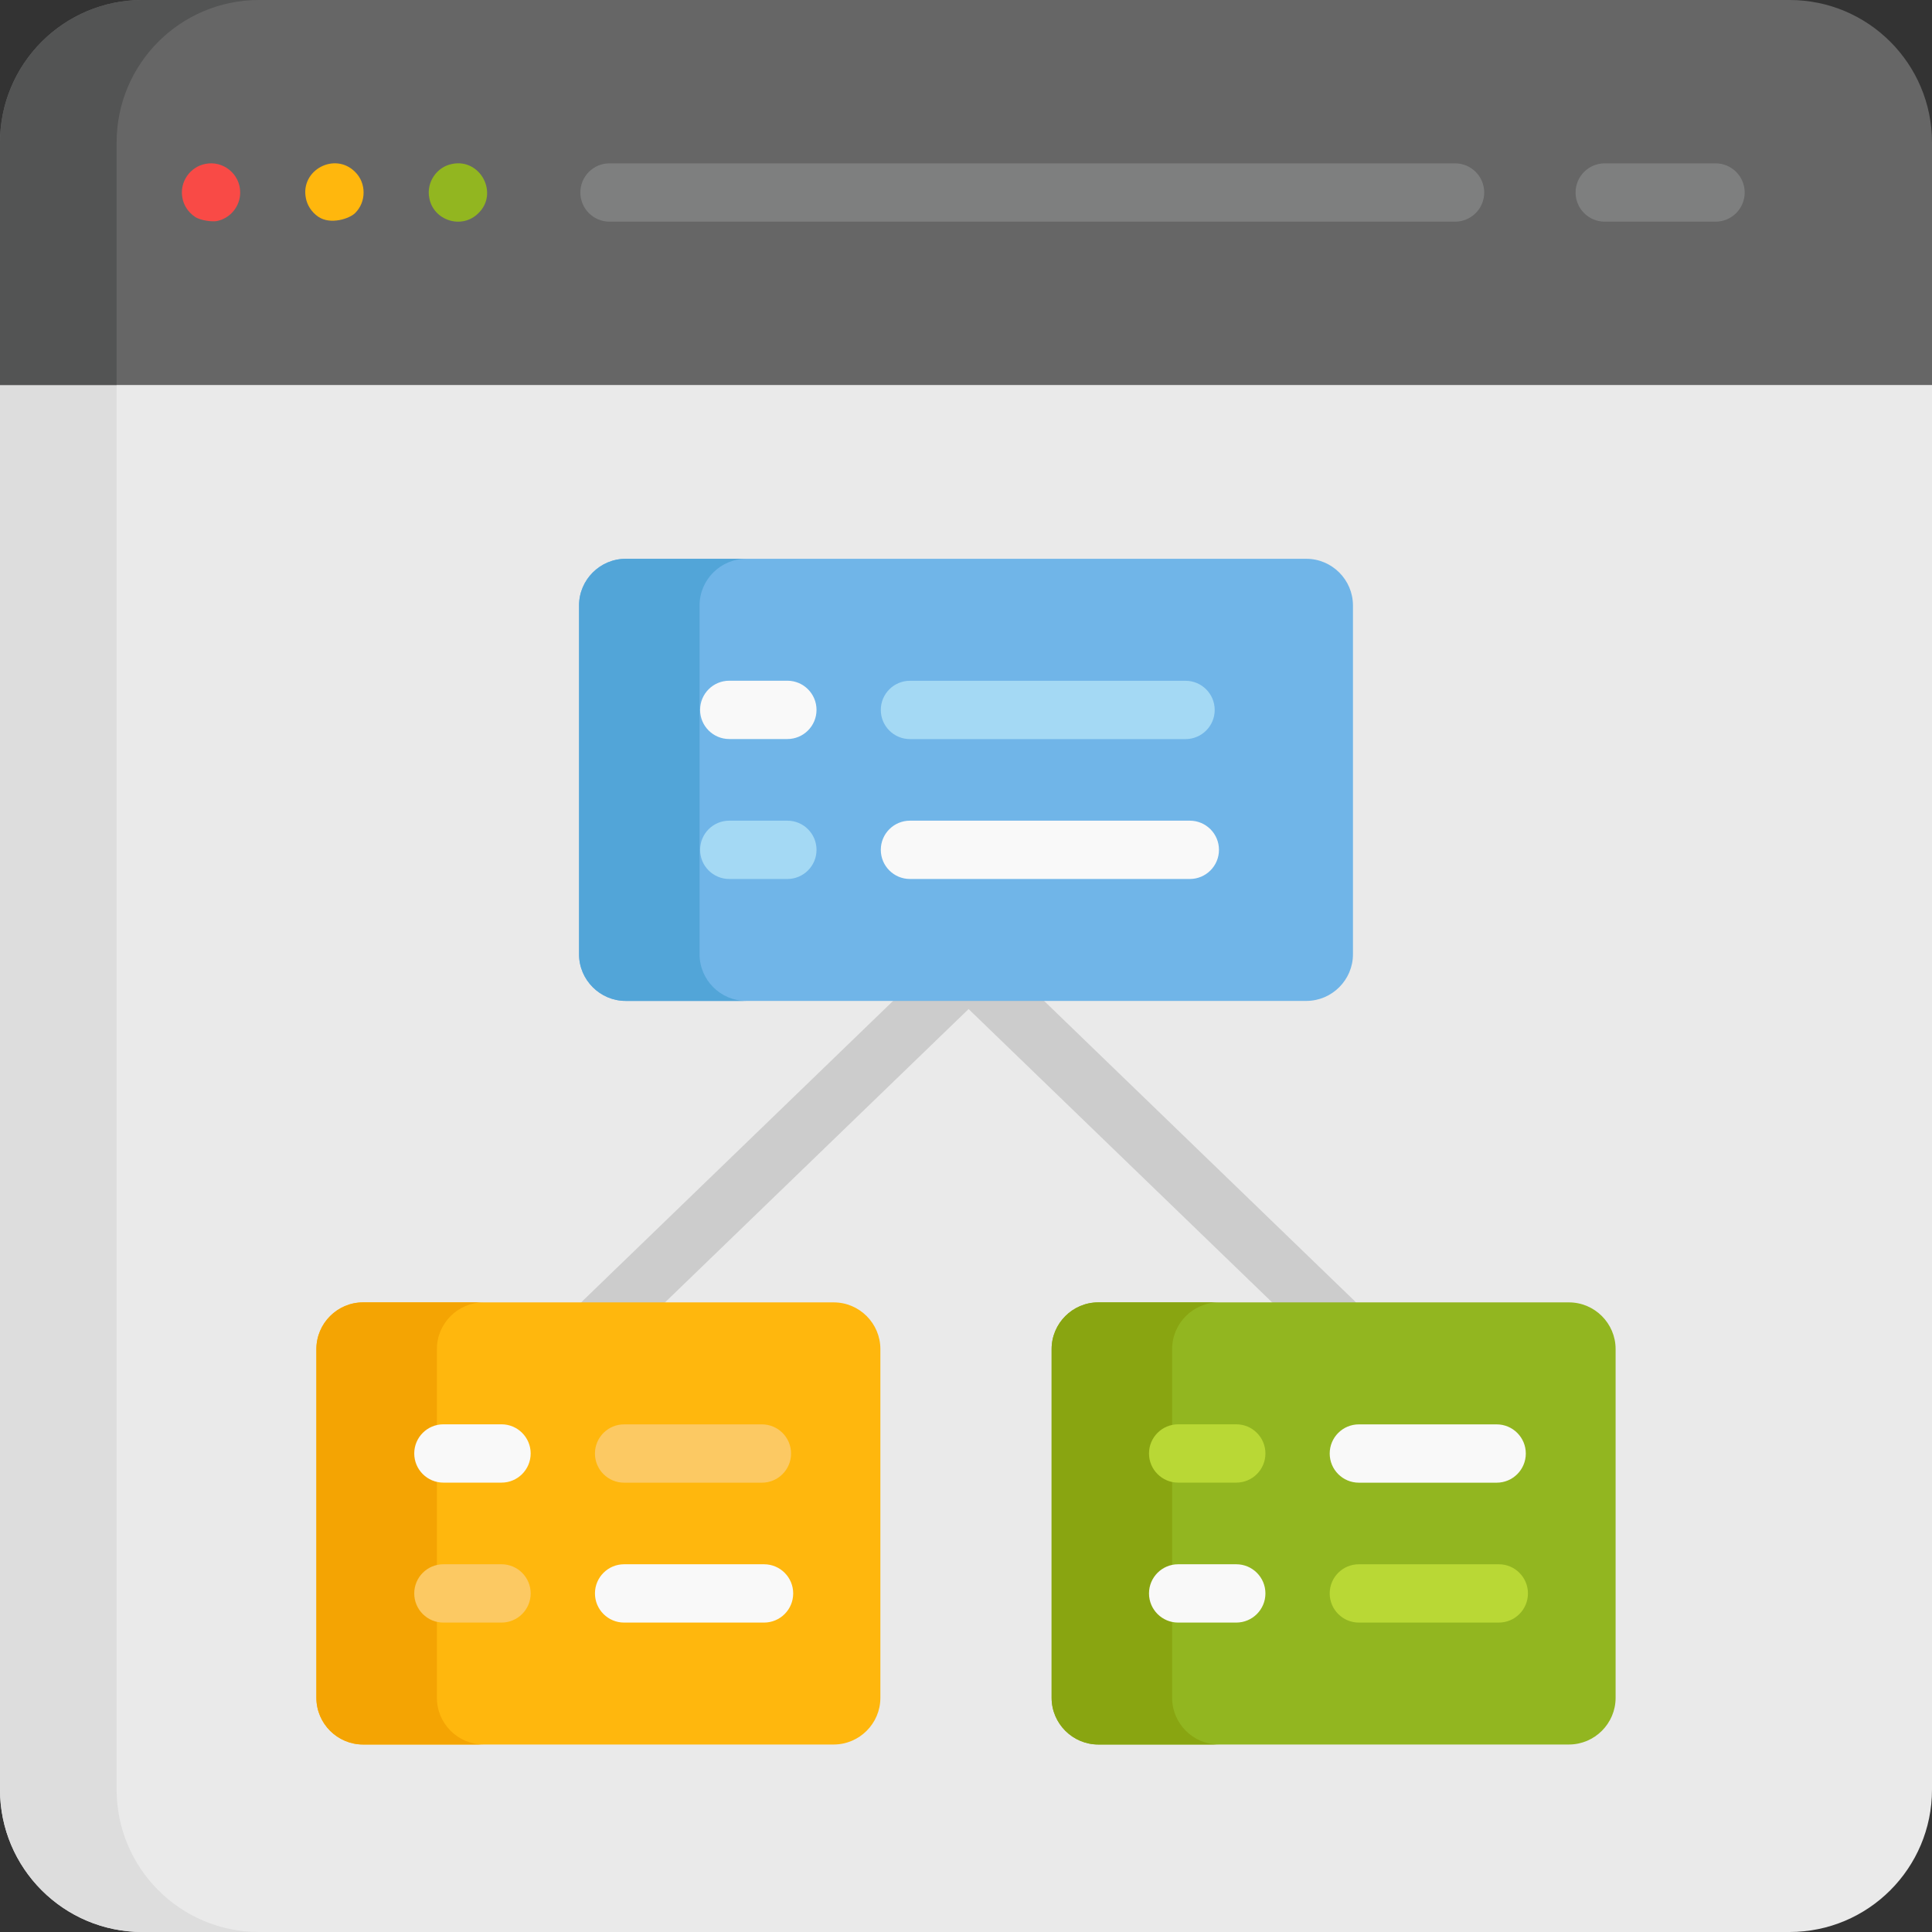 <?xml version="1.0" encoding="iso-8859-1"?>
<!-- Generator: Adobe Illustrator 19.0.0, SVG Export Plug-In . SVG Version: 6.00 Build 0)  -->
<svg version="1.1" id="Capa_1" xmlns="http://www.w3.org/2000/svg" xmlns:xlink="http://www.w3.org/1999/xlink" x="0px" y="0px"
	 viewBox="0 0 512 512" style="enable-background:new 0 0 512 512;" xml:space="preserve">
<rect x="0" y="0" width="512" height="512" fill="#333333" stroke="none"/>
<path style="fill:#EAEAEA;" d="M0,90.949v383.303C0,495.1,16.9,512,37.747,512h436.505C495.1,512,512,495.1,512,474.252V90.949H0z"
	/>
<path style="fill:#DDDDDD;" d="M30.907,474.252V90.949H0v383.303C0,495.1,16.9,512,37.747,512h30.907
	C47.807,512,30.907,495.1,30.907,474.252z"/>
<g>
	<path style="fill:#CCCCCC;" d="M348.053,355.702l-97.422-94.146c-3.069-2.966-3.152-7.858-0.187-10.926
		c2.965-3.069,7.857-3.151,10.926-0.187l97.422,94.146c3.069,2.966,3.152,7.858,0.187,10.926
		C356.013,358.584,351.123,358.667,348.053,355.702z"/>
	<path style="fill:#CCCCCC;" d="M154.392,355.515c-2.965-3.069-2.882-7.96,0.187-10.926l97.422-94.146
		c3.069-2.966,7.961-2.881,10.926,0.187c2.966,3.069,2.882,7.96-0.187,10.926l-97.422,94.146
		C162.248,358.667,157.357,358.584,154.392,355.515z"/>
</g>
<path style="fill:#666666;" d="M512,37.748C512,16.9,495.1,0,474.252,0H37.748C16.9,0,0,16.9,0,37.748v64.284h512V37.748z"/>
<path style="fill:#535454;" d="M68.655,0H37.747C16.9,0,0,16.9,0,37.748v64.284h30.907V37.748C30.907,16.9,47.808,0,68.655,0z"/>
<path style="fill:#F94A46;" d="M51.641,57.442c-1.823-1.245-2.936-3.043-3.286-4.914c-0.877-4.296,2.052-8.336,6.068-9.087
	c4.636-0.967,9.231,2.613,9.231,7.572c0,3.76-2.718,6.905-6.212,7.573C56.402,58.797,53.231,58.518,51.641,57.442z"/>
<path style="fill:#FFB70D;" d="M84.351,57.442c-1.82-1.244-2.946-3.095-3.286-4.914c-1.527-7.479,7.693-12.344,13.033-6.975
	c3.004,2.916,3.02,7.981,0,10.921C92.665,57.916,87.618,59.653,84.351,57.442z"/>
<path style="fill:#92B620;" d="M113.775,52.528c-0.862-4.22,1.983-8.323,6.068-9.087c7.462-1.505,12.364,7.777,6.965,13.033
	C122.397,60.915,114.881,58.433,113.775,52.528z"/>
<g>
	<path style="fill:#7E7F7F;" d="M385.606,58.742H161.528c-4.267,0-7.727-3.459-7.727-7.727s3.459-7.727,7.727-7.727h224.078
		c4.267,0,7.727,3.459,7.727,7.727S389.874,58.742,385.606,58.742z"/>
	<path style="fill:#7E7F7F;" d="M454.633,58.742h-29.362c-4.267,0-7.727-3.459-7.727-7.727s3.459-7.727,7.727-7.727h29.362
		c4.267,0,7.727,3.459,7.727,7.727S458.9,58.742,454.633,58.742z"/>
</g>
<path style="fill:#70B5E8;" d="M358.547,252.89v-92.44c0-6.8-5.563-12.363-12.363-12.363H165.816c-6.8,0-12.363,5.563-12.363,12.363
	v92.44c0,6.799,5.563,12.363,12.363,12.363h180.368C352.983,265.253,358.547,259.689,358.547,252.89z"/>
<path style="fill:#92B620;" d="M428.152,449.948v-92.44c0-6.8-5.563-12.363-12.363-12.363H291.055
	c-6.799,0-12.363,5.563-12.363,12.363v92.44c0,6.799,5.564,12.363,12.363,12.363H415.79
	C422.589,462.311,428.152,456.748,428.152,449.948z"/>
<path style="fill:#FFB70D;" d="M233.308,449.948v-92.44c0-6.8-5.563-12.363-12.363-12.363H96.21
	c-6.799,0-12.363,5.563-12.363,12.363v92.44c0,6.799,5.564,12.363,12.363,12.363h124.735
	C227.745,462.311,233.308,456.748,233.308,449.948z"/>
<path style="fill:#52A5D8;" d="M185.391,252.89v-92.44c0-6.8,5.563-12.363,12.363-12.363h-31.938
	c-6.799,0-12.363,5.563-12.363,12.363v92.44c0,6.799,5.563,12.363,12.363,12.363h31.938
	C190.954,265.253,185.391,259.689,185.391,252.89z"/>
<path style="fill:#89A511;" d="M310.629,449.948v-92.44c0-6.8,5.564-12.363,12.363-12.363h-31.938
	c-6.799,0-12.363,5.563-12.363,12.363v92.44c0,6.799,5.564,12.363,12.363,12.363h31.938
	C316.193,462.311,310.629,456.748,310.629,449.948z"/>
<path style="fill:#F4A403;" d="M115.785,449.948v-92.44c0-6.8,5.564-12.363,12.363-12.363H96.21
	c-6.799,0-12.363,5.563-12.363,12.363v92.44c0,6.799,5.564,12.363,12.363,12.363h31.938
	C121.349,462.311,115.785,456.748,115.785,449.948z"/>
<path style="fill:#F9F9F9;" d="M315.314,232.941h-74.165c-4.267,0-7.727-3.459-7.727-7.727s3.459-7.727,7.727-7.727h74.165
	c4.267,0,7.727,3.459,7.727,7.727C323.04,229.482,319.581,232.941,315.314,232.941z"/>
<g>
	<path style="fill:#A4D9F4;" d="M314.18,195.869h-73.031c-4.267,0-7.727-3.459-7.727-7.727s3.459-7.727,7.727-7.727h73.031
		c4.267,0,7.727,3.459,7.727,7.727C321.907,192.409,318.448,195.869,314.18,195.869z"/>
	<path style="fill:#A4D9F4;" d="M208.659,232.941h-15.4c-4.267,0-7.727-3.459-7.727-7.727s3.459-7.727,7.727-7.727h15.4
		c4.267,0,7.727,3.459,7.727,7.727S212.926,232.941,208.659,232.941z"/>
</g>
<path style="fill:#F9F9F9;" d="M208.659,195.852h-15.4c-4.267,0-7.727-3.459-7.727-7.727s3.459-7.727,7.727-7.727h15.4
	c4.267,0,7.727,3.459,7.727,7.727S212.926,195.852,208.659,195.852z"/>
<path style="fill:#B9D835;" d="M397.195,430h-37.083c-4.267,0-7.727-3.459-7.727-7.727c0-4.268,3.459-7.727,7.727-7.727h37.083
	c4.267,0,7.727,3.459,7.727,7.727S401.462,430,397.195,430z"/>
<g>
	<path style="fill:#F9F9F9;" d="M396.628,392.927h-36.516c-4.267,0-7.727-3.459-7.727-7.727c0-4.268,3.459-7.727,7.727-7.727h36.516
		c4.267,0,7.727,3.459,7.727,7.727C404.355,389.468,400.895,392.927,396.628,392.927z"/>
	<path style="fill:#F9F9F9;" d="M327.623,430h-15.4c-4.267,0-7.727-3.459-7.727-7.727c0-4.268,3.459-7.727,7.727-7.727h15.4
		c4.267,0,7.727,3.459,7.727,7.727C335.35,426.541,331.89,430,327.623,430z"/>
</g>
<path style="fill:#B9D835;" d="M327.623,392.911h-15.4c-4.267,0-7.727-3.459-7.727-7.727c0-4.268,3.459-7.727,7.727-7.727h15.4
	c4.267,0,7.727,3.459,7.727,7.727C335.35,389.452,331.89,392.911,327.623,392.911z"/>
<path style="fill:#F9F9F9;" d="M202.478,430h-37.082c-4.267,0-7.727-3.459-7.727-7.727c0-4.268,3.459-7.727,7.727-7.727h37.082
	c4.267,0,7.727,3.459,7.727,7.727C210.204,426.541,206.745,430,202.478,430z"/>
<g>
	<path style="fill:#FCC963;" d="M201.911,392.927h-36.516c-4.267,0-7.727-3.459-7.727-7.727c0-4.268,3.459-7.727,7.727-7.727h36.516
		c4.267,0,7.727,3.459,7.727,7.727C209.638,389.468,206.179,392.927,201.911,392.927z"/>
	<path style="fill:#FCC963;" d="M132.906,430h-15.4c-4.267,0-7.727-3.459-7.727-7.727c0-4.268,3.459-7.727,7.727-7.727h15.4
		c4.267,0,7.727,3.459,7.727,7.727C140.633,426.541,137.173,430,132.906,430z"/>
</g>
<path style="fill:#F9F9F9;" d="M132.906,392.911h-15.4c-4.267,0-7.727-3.459-7.727-7.727c0-4.268,3.459-7.727,7.727-7.727h15.4
	c4.267,0,7.727,3.459,7.727,7.727C140.633,389.452,137.173,392.911,132.906,392.911z"/>
<g>
</g>
<g>
</g>
<g>
</g>
<g>
</g>
<g>
</g>
<g>
</g>
<g>
</g>
<g>
</g>
<g>
</g>
<g>
</g>
<g>
</g>
<g>
</g>
<g>
</g>
<g>
</g>
<g>
</g>
</svg>
